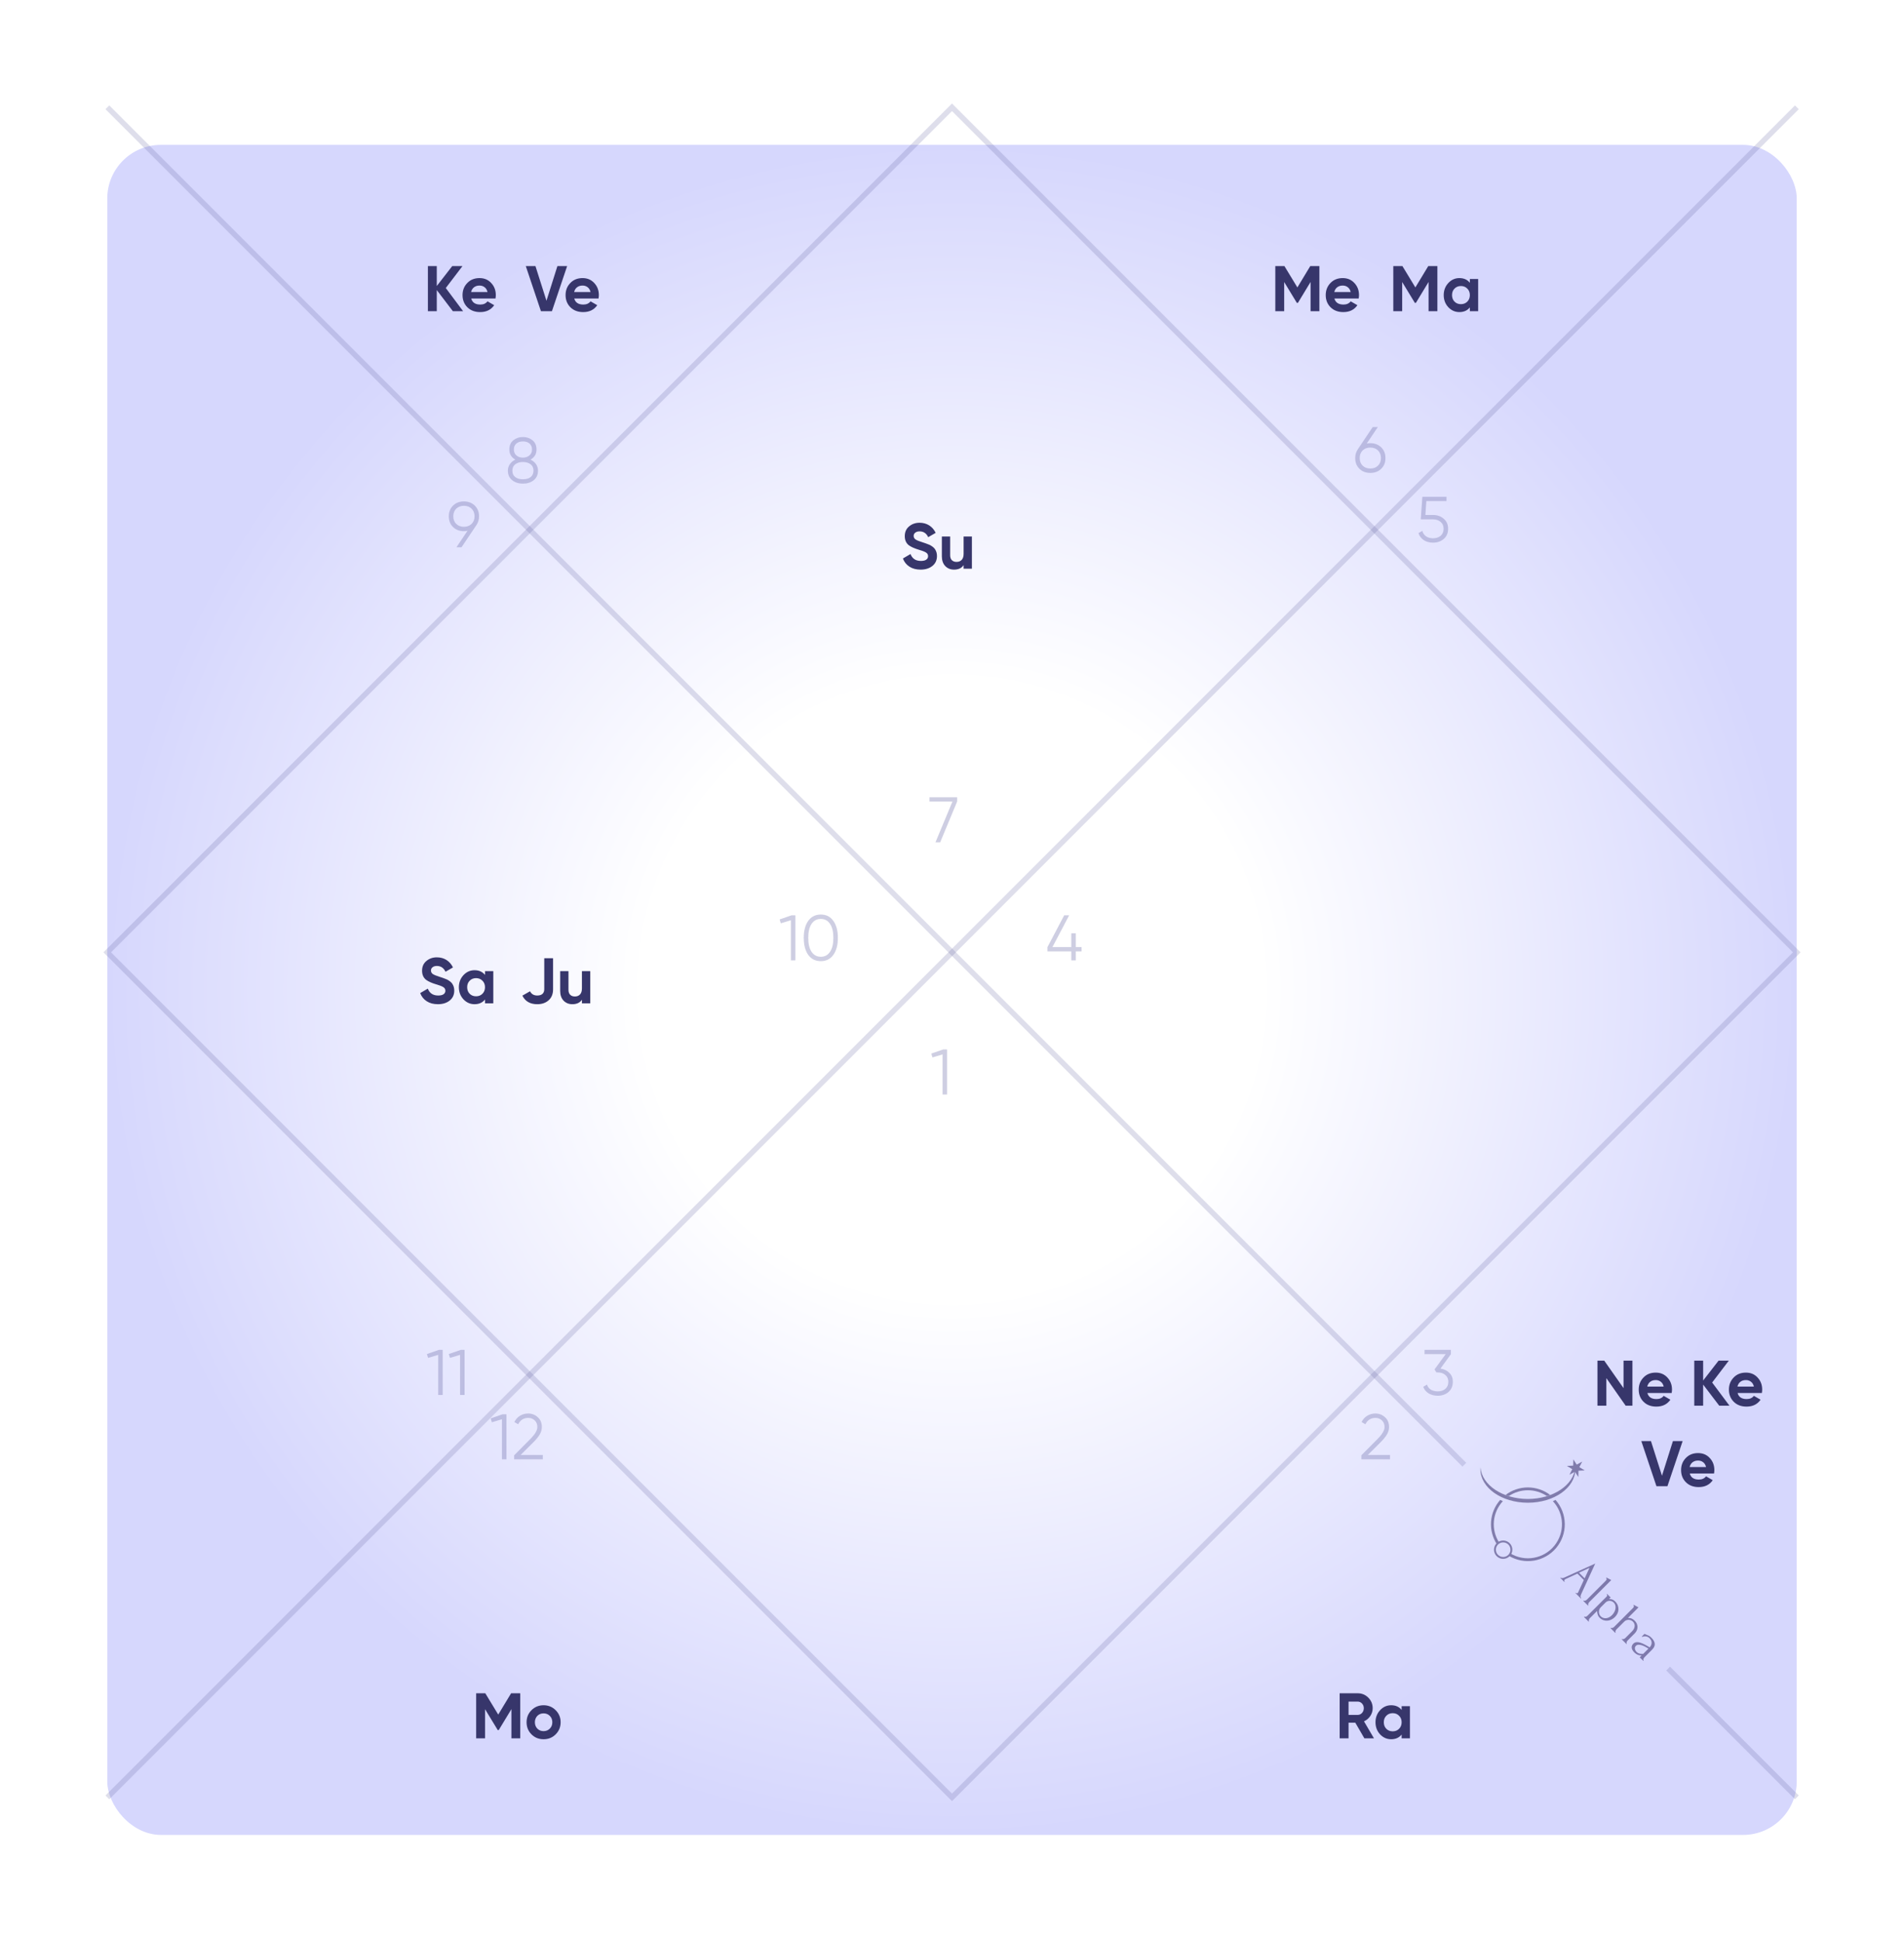 <svg width="355" height="362" viewBox="0 0 355 362" fill="none" xmlns="http://www.w3.org/2000/svg">
    <g filter="url(#filter0_dd_482_11781)">
        <rect x="20" y="20" width="315" height="315" rx="10" fill="url(#paint0_radial_482_11781)"/>
    </g>
    <g opacity="0.5">
        <path d="M284.87 279.385C280.151 279.385 276.296 276.784 276.037 273.507C276.028 273.624 276.022 273.74 276.022 273.857C276.022 277.297 279.984 280.086 284.87 280.086C289.756 280.086 293.717 277.297 293.717 273.857C293.717 273.74 293.712 273.624 293.703 273.507C293.444 276.784 289.588 279.385 284.87 279.385Z" fill="#261C5C"/>
        <path d="M281.313 278.846C282.363 278.137 283.602 277.757 284.87 277.757C286.138 277.757 287.377 278.137 288.427 278.846C288.634 278.782 288.836 278.712 289.034 278.638C287.838 277.727 286.375 277.233 284.87 277.233C283.365 277.233 281.902 277.727 280.705 278.638C280.903 278.713 281.106 278.782 281.313 278.846Z" fill="#261C5C"/>
        <path d="M293.343 272L293.978 272.98L295.003 272.417L294.47 273.456L295.472 274.06L294.303 274.119L294.28 275.286L293.644 274.305L292.619 274.869L293.152 273.83L292.15 273.226L293.319 273.167L293.343 272Z" fill="#261C5C"/>
        <path d="M280.267 290.543C279.929 290.544 279.598 290.444 279.316 290.256C279.035 290.069 278.815 289.803 278.685 289.491C278.556 289.179 278.522 288.836 278.587 288.505C278.653 288.174 278.816 287.87 279.055 287.631C279.294 287.392 279.599 287.229 279.931 287.163C280.263 287.097 280.607 287.131 280.919 287.26C281.232 287.389 281.499 287.608 281.687 287.889C281.875 288.169 281.976 288.499 281.976 288.837C281.975 289.289 281.795 289.722 281.475 290.042C281.154 290.362 280.72 290.542 280.267 290.543ZM280.267 287.48C279.998 287.479 279.735 287.559 279.511 287.708C279.287 287.856 279.112 288.068 279.009 288.316C278.906 288.564 278.878 288.837 278.931 289.1C278.983 289.364 279.112 289.606 279.303 289.796C279.493 289.986 279.735 290.115 279.999 290.168C280.263 290.22 280.537 290.193 280.785 290.091C281.034 289.988 281.247 289.814 281.396 289.591C281.546 289.368 281.625 289.105 281.625 288.837C281.625 288.477 281.482 288.133 281.227 287.878C280.973 287.624 280.627 287.481 280.267 287.48Z" fill="#261C5C"/>
        <path d="M279.512 287.502C278.756 286.322 278.415 284.925 278.541 283.53C278.667 282.135 279.253 280.821 280.207 279.794C280.038 279.72 279.873 279.642 279.711 279.561C278.717 280.684 278.118 282.101 278.009 283.596C277.899 285.091 278.283 286.58 279.103 287.836C279.219 287.702 279.358 287.589 279.512 287.502Z" fill="#261C5C"/>
        <path d="M290.028 279.561C289.867 279.643 289.702 279.72 289.532 279.793C290.572 280.911 291.173 282.365 291.225 283.889C291.277 285.412 290.777 286.904 289.816 288.09C288.855 289.275 287.497 290.075 285.993 290.343C284.488 290.61 282.937 290.327 281.624 289.546C281.542 289.703 281.433 289.845 281.302 289.965C282.708 290.819 284.374 291.141 285.997 290.874C287.621 290.606 289.095 289.767 290.151 288.507C291.207 287.248 291.775 285.653 291.753 284.011C291.73 282.37 291.118 280.79 290.028 279.561Z" fill="#261C5C"/>
        <path d="M293.814 296.852L293.849 296.888C293.959 296.997 294.063 297.002 294.164 296.902C294.203 296.862 294.235 296.815 294.259 296.765L295.303 294.489L294.104 293.29L291.875 294.326C291.83 294.347 291.788 294.375 291.752 294.409C291.699 294.457 291.666 294.524 291.66 294.596C291.658 294.624 291.661 294.653 291.67 294.679C291.678 294.706 291.693 294.73 291.712 294.751L291.746 294.785L291.678 294.853L290.918 294.093L290.986 294.025L291.022 294.061C291.061 294.093 291.106 294.116 291.155 294.128C291.203 294.14 291.254 294.14 291.303 294.13C291.438 294.114 291.57 294.076 291.694 294.019L297.43 291.423L294.831 297.081C294.77 297.208 294.726 297.343 294.698 297.481C294.682 297.542 294.682 297.606 294.698 297.667C294.714 297.729 294.746 297.785 294.791 297.83L294.825 297.864L294.757 297.932L293.745 296.921L293.814 296.852ZM294.401 293.124L295.458 294.181L296.359 292.226L294.401 293.124Z" fill="#261C5C"/>
        <path d="M295.196 298.372L295.264 298.304C295.282 298.321 295.303 298.336 295.327 298.345C295.35 298.354 295.375 298.359 295.4 298.358C295.457 298.358 295.514 298.35 295.568 298.335C295.627 298.318 295.682 298.292 295.733 298.26C295.78 298.229 295.825 298.193 295.866 298.153L299.362 294.657C299.437 294.583 299.499 294.498 299.547 294.404C299.592 294.313 299.56 294.208 299.451 294.089L299.519 294.021L300.421 294.5L296.317 298.605C296.277 298.645 296.242 298.69 296.211 298.738C296.178 298.789 296.152 298.844 296.136 298.902C296.12 298.955 296.111 299.01 296.108 299.066C296.107 299.091 296.111 299.116 296.12 299.139C296.129 299.162 296.143 299.183 296.16 299.2L296.092 299.268L295.196 298.372Z" fill="#261C5C"/>
        <path d="M301.125 298.469C301.35 298.683 301.526 298.944 301.64 299.234C301.733 299.484 301.774 299.751 301.76 300.017C301.744 300.275 301.676 300.528 301.559 300.759C301.442 300.994 301.287 301.208 301.101 301.394C300.918 301.577 300.707 301.73 300.476 301.848C300.247 301.967 299.996 302.041 299.738 302.066C299.476 302.09 299.212 302.058 298.962 301.973C298.679 301.871 298.424 301.704 298.216 301.486C298.067 301.332 297.957 301.144 297.894 300.939C297.821 300.718 297.781 300.488 297.777 300.255L296.439 301.593C296.399 301.634 296.363 301.679 296.333 301.727C296.299 301.777 296.273 301.833 296.256 301.891C296.241 301.945 296.232 302 296.229 302.056C296.227 302.08 296.231 302.105 296.24 302.128C296.249 302.151 296.263 302.171 296.281 302.189L296.212 302.257L295.323 301.368L295.391 301.299C295.409 301.315 295.429 301.328 295.451 301.336C295.473 301.344 295.497 301.348 295.52 301.347C295.578 301.348 295.635 301.341 295.691 301.326C295.749 301.309 295.805 301.284 295.855 301.251C295.903 301.22 295.948 301.184 295.988 301.144L299.446 297.687C299.487 297.646 299.527 297.606 299.565 297.567C299.599 297.53 299.626 297.488 299.644 297.441C299.66 297.397 299.664 297.349 299.656 297.303C299.642 297.242 299.611 297.186 299.568 297.14L299.635 297.073L300.305 297.744L300.005 298.045C300.204 298.026 300.405 298.052 300.593 298.121C300.794 298.197 300.975 298.315 301.125 298.469ZM298.456 301.263C298.603 301.408 298.784 301.514 298.982 301.571C299.165 301.621 299.357 301.631 299.543 301.599C299.732 301.567 299.914 301.501 300.08 301.405C300.254 301.305 300.413 301.182 300.555 301.04C300.718 300.876 300.859 300.689 300.971 300.487C301.081 300.292 301.158 300.081 301.199 299.861C301.238 299.654 301.234 299.441 301.188 299.235C301.148 299.065 301.068 298.906 300.955 298.771C300.842 298.637 300.7 298.53 300.539 298.46C300.412 298.404 300.274 298.374 300.135 298.371C299.994 298.369 299.854 298.393 299.721 298.442C299.579 298.497 299.451 298.583 299.345 298.693L298.457 299.581C298.339 299.696 298.249 299.838 298.195 299.994C298.143 300.142 298.119 300.298 298.123 300.456C298.127 300.608 298.16 300.759 298.219 300.9C298.274 301.035 298.354 301.158 298.454 301.262L298.456 301.263Z" fill="#261C5C"/>
        <path d="M303.473 305.759C303.433 305.8 303.397 305.844 303.367 305.892C303.333 305.943 303.308 305.998 303.292 306.057C303.276 306.11 303.267 306.165 303.264 306.221C303.263 306.246 303.267 306.27 303.276 306.293C303.285 306.316 303.298 306.337 303.316 306.354L303.248 306.422L302.365 305.539L302.433 305.471C302.45 305.487 302.471 305.5 302.493 305.508C302.515 305.516 302.539 305.52 302.562 305.519C302.619 305.519 302.676 305.511 302.73 305.495C302.789 305.479 302.844 305.453 302.895 305.42C302.942 305.389 302.987 305.354 303.028 305.314L304.299 304.043C304.448 303.899 304.571 303.73 304.661 303.544C304.735 303.39 304.776 303.222 304.783 303.052C304.789 302.899 304.761 302.748 304.701 302.607C304.588 302.339 304.374 302.125 304.105 302.011C303.972 301.953 303.83 301.919 303.685 301.912C303.537 301.906 303.389 301.928 303.249 301.978C303.099 302.03 302.964 302.117 302.853 302.23L301.398 303.684C301.359 303.725 301.323 303.77 301.292 303.818C301.259 303.868 301.234 303.924 301.217 303.982C301.202 304.036 301.193 304.091 301.19 304.146C301.188 304.171 301.192 304.196 301.201 304.219C301.21 304.242 301.224 304.262 301.241 304.28L301.173 304.348L300.283 303.458L300.351 303.39C300.369 303.406 300.389 303.419 300.412 303.427C300.434 303.435 300.458 303.439 300.481 303.438C300.538 303.438 300.594 303.429 300.649 303.414C300.707 303.398 300.763 303.372 300.813 303.339C300.861 303.308 300.906 303.273 300.947 303.233L304.436 299.743C304.511 299.67 304.573 299.584 304.62 299.49C304.666 299.399 304.636 299.297 304.531 299.182L304.6 299.114L305.496 299.586L303.522 301.561C303.604 301.557 303.685 301.559 303.767 301.567C303.871 301.574 303.973 301.593 304.073 301.622C304.192 301.66 304.306 301.711 304.412 301.775C304.547 301.856 304.672 301.955 304.781 302.069C304.975 302.252 305.125 302.476 305.22 302.725C305.295 302.935 305.325 303.158 305.306 303.379C305.287 303.586 305.229 303.787 305.133 303.97C305.043 304.144 304.927 304.302 304.789 304.44L303.473 305.759Z" fill="#261C5C"/>
        <path d="M305.725 308.901L306.074 308.553L306.005 308.552C305.779 308.552 305.555 308.509 305.345 308.425C304.929 308.232 304.584 307.915 304.356 307.518C304.283 307.384 304.24 307.236 304.229 307.084C304.221 306.95 304.244 306.817 304.297 306.694C304.349 306.573 304.425 306.462 304.519 306.369C304.662 306.22 304.85 306.121 305.054 306.085C305.281 306.053 305.513 306.071 305.733 306.138C306.022 306.222 306.303 306.334 306.569 306.473C306.875 306.628 307.213 306.818 307.582 307.042C307.73 306.89 307.84 306.704 307.903 306.501C307.947 306.345 307.957 306.181 307.933 306.02C307.911 305.879 307.861 305.743 307.784 305.621C307.722 305.521 307.65 305.428 307.569 305.343C307.464 305.233 307.338 305.145 307.199 305.084C307.081 305.033 306.956 305.002 306.827 304.991C306.71 304.982 306.591 304.987 306.475 305.008C306.374 305.026 306.275 305.052 306.178 305.086L306.115 305.023L306.616 304.522C306.657 304.554 306.703 304.577 306.753 304.591C306.812 304.611 306.869 304.635 306.924 304.663C307.02 304.704 307.153 304.758 307.325 304.825C307.543 304.925 307.74 305.068 307.902 305.246C308.117 305.446 308.292 305.685 308.417 305.951C308.504 306.142 308.541 306.351 308.526 306.561C308.505 306.749 308.44 306.929 308.335 307.087C308.226 307.25 308.101 307.402 307.963 307.54L306.611 308.893C306.521 308.982 306.455 309.091 306.417 309.212C306.397 309.258 306.39 309.31 306.398 309.36C306.406 309.411 306.428 309.458 306.462 309.496L306.394 309.564L305.725 308.901ZM306.375 308.252L307.351 307.276L307.268 307.221C307.132 307.138 306.963 307.04 306.759 306.929C306.559 306.819 306.35 306.728 306.133 306.658C305.932 306.592 305.722 306.557 305.51 306.555C305.418 306.552 305.326 306.568 305.24 306.602C305.155 306.636 305.077 306.687 305.012 306.753C304.941 306.822 304.887 306.907 304.855 307C304.823 307.094 304.814 307.194 304.828 307.293C304.861 307.527 304.975 307.742 305.15 307.902C305.285 308.043 305.457 308.146 305.645 308.199C305.832 308.248 306.024 308.267 306.216 308.257L306.375 308.252Z" fill="#261C5C"/>
    </g>
    <rect x="177.5" y="20" width="222.739" height="222.739" transform="rotate(45 177.5 20)" stroke="#5C5B9F" stroke-opacity="0.2"/>
    <path d="M20.023 20L273.022 273" stroke="#5C5B9F" stroke-opacity="0.2"/>
    <path d="M311.022 311L335.022 335" stroke="#5C5B9F" stroke-opacity="0.2"/>
    <path d="M335.022 20L20.023 335" stroke="#5C5B9F" stroke-opacity="0.2"/>
    <path opacity="0.3" d="M200.58 176.528H201.66V177.32H200.58V179H199.74V177.32H195.3V176.528L198.42 170.6H199.344L196.224 176.528H199.74V173.96H200.58V176.528Z" fill="#5C5B9F"/>
    <path opacity="0.3" d="M265.764 95.984H267.18C267.972 95.984 268.636 96.216 269.172 96.68C269.724 97.136 270 97.764 270 98.564C270 99.356 269.724 99.988 269.172 100.46C268.636 100.916 267.972 101.144 267.18 101.144C266.532 101.144 265.96 100.988 265.464 100.676C264.976 100.356 264.648 99.916 264.48 99.356L265.188 98.948C265.308 99.388 265.544 99.728 265.896 99.968C266.248 100.208 266.676 100.328 267.18 100.328C267.772 100.328 268.248 100.172 268.608 99.86C268.976 99.54 269.16 99.108 269.16 98.564C269.16 98.02 268.976 97.592 268.608 97.28C268.248 96.96 267.772 96.8 267.18 96.8H264.9L265.2 92.6H269.7V93.392H265.944L265.764 95.984Z" fill="#5C5B9F"/>
    <path opacity="0.3" d="M270.52 252.392L268.564 255.092C269.228 255.172 269.78 255.432 270.22 255.872C270.66 256.288 270.88 256.852 270.88 257.564C270.88 258.356 270.604 258.988 270.052 259.46C269.516 259.916 268.852 260.144 268.06 260.144C267.428 260.144 266.868 260 266.38 259.712C265.892 259.416 265.552 259.004 265.36 258.476L266.056 258.068C266.192 258.476 266.432 258.788 266.776 259.004C267.128 259.22 267.556 259.328 268.06 259.328C268.652 259.328 269.128 259.172 269.488 258.86C269.856 258.54 270.04 258.108 270.04 257.564C270.04 257.02 269.856 256.592 269.488 256.28C269.128 255.96 268.652 255.8 268.06 255.8V255.788L268.048 255.8H267.82L267.46 255.248L269.548 252.392H265.6V251.6H270.52V252.392Z" fill="#5C5B9F"/>
    <path opacity="0.3" d="M145.362 171.368L147.582 170.6H148.302V179H147.462V171.524L145.578 172.088L145.362 171.368ZM155.38 177.968C154.828 178.752 154.048 179.144 153.04 179.144C152.04 179.144 151.256 178.752 150.688 177.968C150.136 177.176 149.86 176.12 149.86 174.8C149.86 173.472 150.136 172.42 150.688 171.644C151.256 170.852 152.04 170.456 153.04 170.456C154.048 170.456 154.828 170.852 155.38 171.644C155.94 172.42 156.22 173.472 156.22 174.8C156.22 176.128 155.94 177.184 155.38 177.968ZM151.312 177.404C151.736 178.02 152.312 178.328 153.04 178.328C153.776 178.328 154.348 178.02 154.756 177.404C155.172 176.796 155.38 175.928 155.38 174.8C155.38 173.672 155.172 172.804 154.756 172.196C154.348 171.58 153.776 171.272 153.04 171.272C152.312 171.272 151.736 171.58 151.312 172.196C150.904 172.812 150.7 173.68 150.7 174.8C150.7 175.92 150.904 176.788 151.312 177.404Z" fill="#5C5B9F"/>
    <path opacity="0.3" d="M89.318 96.228C89.318 96.86 89.146 97.42 88.802 97.908L86.054 102H85.106L87.17 98.928C86.954 98.976 86.73 99 86.498 99C85.666 99 84.99 98.744 84.47 98.232C83.942 97.72 83.678 97.052 83.678 96.228C83.678 95.42 83.942 94.756 84.47 94.236C85.006 93.716 85.682 93.456 86.498 93.456C87.314 93.456 87.99 93.716 88.526 94.236C89.054 94.756 89.318 95.42 89.318 96.228ZM85.058 94.812C84.698 95.172 84.518 95.644 84.518 96.228C84.518 96.812 84.698 97.284 85.058 97.644C85.434 98.004 85.914 98.184 86.498 98.184C87.09 98.184 87.566 98.004 87.926 97.644C88.294 97.284 88.478 96.812 88.478 96.228C88.478 95.644 88.294 95.172 87.926 94.812C87.566 94.452 87.09 94.272 86.498 94.272C85.914 94.272 85.434 94.452 85.058 94.812Z" fill="#5C5B9F"/>
    <path opacity="0.3" d="M79.602 252.368L81.822 251.6H82.542V260H81.702V252.524L79.818 253.088L79.602 252.368ZM83.68 252.368L85.9 251.6H86.62V260H85.78V252.524L83.896 253.088L83.68 252.368Z" fill="#5C5B9F"/>
    <path opacity="0.3" d="M173.299 149.392V148.6H178.459V149.392L175.291 157H174.415L177.583 149.392H173.299Z" fill="#5C5B9F"/>
    <path opacity="0.3" d="M98.917 85.668C99.349 85.868 99.689 86.148 99.937 86.508C100.185 86.868 100.309 87.272 100.309 87.72C100.309 88.48 100.041 89.076 99.505 89.508C98.961 89.932 98.293 90.144 97.501 90.144C96.709 90.144 96.041 89.932 95.497 89.508C94.961 89.076 94.693 88.48 94.693 87.72C94.693 87.272 94.817 86.868 95.065 86.508C95.313 86.148 95.653 85.868 96.085 85.668C95.341 85.244 94.969 84.616 94.969 83.784C94.969 83.032 95.217 82.456 95.713 82.056C96.225 81.656 96.821 81.456 97.501 81.456C98.189 81.456 98.781 81.656 99.277 82.056C99.781 82.456 100.033 83.032 100.033 83.784C100.033 84.616 99.661 85.244 98.917 85.668ZM95.809 83.784C95.809 84.248 95.969 84.616 96.289 84.888C96.617 85.16 97.021 85.296 97.501 85.296C97.981 85.296 98.381 85.16 98.701 84.888C99.029 84.616 99.193 84.248 99.193 83.784C99.193 83.296 99.037 82.924 98.725 82.668C98.413 82.404 98.005 82.272 97.501 82.272C96.997 82.272 96.589 82.404 96.277 82.668C95.965 82.924 95.809 83.296 95.809 83.784ZM96.073 88.92C96.425 89.192 96.901 89.328 97.501 89.328C98.101 89.328 98.577 89.192 98.929 88.92C99.289 88.64 99.469 88.24 99.469 87.72C99.469 87.208 99.289 86.812 98.929 86.532C98.561 86.252 98.085 86.112 97.501 86.112C96.917 86.112 96.441 86.252 96.073 86.532C95.713 86.812 95.533 87.208 95.533 87.72C95.533 88.248 95.713 88.648 96.073 88.92Z" fill="#5C5B9F"/>
    <path opacity="0.3" d="M255.498 82.6C256.314 82.6 256.99 82.86 257.526 83.38C258.054 83.9 258.318 84.564 258.318 85.372C258.318 86.196 258.054 86.864 257.526 87.376C257.006 87.888 256.33 88.144 255.498 88.144C254.666 88.144 253.99 87.888 253.47 87.376C252.942 86.864 252.678 86.196 252.678 85.372C252.678 84.74 252.85 84.18 253.194 83.692L255.942 79.6H256.89L254.826 82.672C255.042 82.624 255.266 82.6 255.498 82.6ZM254.058 86.788C254.434 87.148 254.914 87.328 255.498 87.328C256.09 87.328 256.566 87.148 256.926 86.788C257.294 86.428 257.478 85.956 257.478 85.372C257.478 84.788 257.294 84.316 256.926 83.956C256.566 83.596 256.09 83.416 255.498 83.416C254.914 83.416 254.434 83.596 254.058 83.956C253.698 84.316 253.518 84.788 253.518 85.372C253.518 85.956 253.698 86.428 254.058 86.788Z" fill="#5C5B9F"/>
    <path opacity="0.3" d="M173.641 196.368L175.861 195.6H176.581V204H175.741V196.524L173.857 197.088L173.641 196.368Z" fill="#5C5B9F"/>
    <path opacity="0.3" d="M259.168 272H253.828V271.244L256.852 268.196C257.716 267.332 258.148 266.592 258.148 265.976C258.148 265.456 257.984 265.044 257.656 264.74C257.336 264.428 256.936 264.272 256.456 264.272C255.6 264.272 254.972 264.668 254.572 265.46L253.864 265.04C254.12 264.528 254.476 264.136 254.932 263.864C255.388 263.592 255.896 263.456 256.456 263.456C257.128 263.456 257.716 263.684 258.22 264.14C258.732 264.58 258.988 265.192 258.988 265.976C258.988 266.44 258.86 266.896 258.604 267.344C258.348 267.784 257.956 268.268 257.428 268.796L255.028 271.184H259.168V272Z" fill="#5C5B9F"/>
    <path opacity="0.3" d="M91.489 264.368L93.709 263.6H94.429V272H93.589V264.524L91.705 265.088L91.489 264.368ZM101.207 272H95.867V271.244L98.891 268.196C99.755 267.332 100.187 266.592 100.187 265.976C100.187 265.456 100.023 265.044 99.695 264.74C99.375 264.428 98.975 264.272 98.495 264.272C97.639 264.272 97.011 264.668 96.611 265.46L95.903 265.04C96.159 264.528 96.515 264.136 96.971 263.864C97.427 263.592 97.935 263.456 98.495 263.456C99.167 263.456 99.755 263.684 100.259 264.14C100.771 264.58 101.027 265.192 101.027 265.976C101.027 266.44 100.899 266.896 100.643 267.344C100.387 267.784 99.995 268.268 99.467 268.796L97.067 271.184H101.207V272Z" fill="#5C5B9F"/>
    <path d="M81.648 187.168C80.824 187.168 80.128 186.984 79.56 186.616C78.992 186.248 78.588 185.74 78.348 185.092L79.764 184.264C80.092 185.12 80.736 185.548 81.696 185.548C82.144 185.548 82.48 185.468 82.704 185.308C82.928 185.148 83.04 184.932 83.04 184.66C83.04 184.364 82.908 184.136 82.644 183.976C82.38 183.808 81.908 183.628 81.228 183.436C80.492 183.212 79.912 182.952 79.488 182.656C78.96 182.264 78.696 181.688 78.696 180.928C78.696 180.16 78.964 179.556 79.5 179.116C80.036 178.66 80.688 178.432 81.456 178.432C82.128 178.432 82.724 178.596 83.244 178.924C83.764 179.252 84.168 179.716 84.456 180.316L83.064 181.12C82.728 180.4 82.192 180.04 81.456 180.04C81.12 180.04 80.852 180.12 80.652 180.28C80.452 180.432 80.352 180.632 80.352 180.88C80.352 181.144 80.46 181.36 80.676 181.528C80.916 181.696 81.34 181.872 81.948 182.056L82.524 182.248C82.628 182.28 82.808 182.348 83.064 182.452C83.304 182.54 83.48 182.624 83.592 182.704C83.984 182.944 84.248 183.192 84.384 183.448C84.592 183.784 84.696 184.18 84.696 184.636C84.696 185.412 84.412 186.028 83.844 186.484C83.276 186.94 82.544 187.168 81.648 187.168ZM90.428 181.708V181H91.976V187H90.428V186.292C89.964 186.876 89.312 187.168 88.472 187.168C87.672 187.168 86.984 186.864 86.408 186.256C85.84 185.64 85.556 184.888 85.556 184C85.556 183.12 85.84 182.372 86.408 181.756C86.984 181.14 87.672 180.832 88.472 180.832C89.312 180.832 89.964 181.124 90.428 181.708ZM87.572 185.224C87.884 185.536 88.28 185.692 88.76 185.692C89.24 185.692 89.636 185.536 89.948 185.224C90.268 184.904 90.428 184.496 90.428 184C90.428 183.504 90.268 183.1 89.948 182.788C89.636 182.468 89.24 182.308 88.76 182.308C88.28 182.308 87.884 182.468 87.572 182.788C87.26 183.1 87.104 183.504 87.104 184C87.104 184.496 87.26 184.904 87.572 185.224Z" fill="#37366B"/>
    <path d="M302.708 258.724V253.6H304.364V262H303.104L299.504 256.864V262H297.848V253.6H299.108L302.708 258.724ZM311.683 259.636H307.159C307.359 260.388 307.923 260.764 308.851 260.764C309.443 260.764 309.891 260.564 310.195 260.164L311.443 260.884C310.851 261.74 309.979 262.168 308.827 262.168C307.835 262.168 307.039 261.868 306.439 261.268C305.839 260.668 305.539 259.912 305.539 259C305.539 258.104 305.835 257.352 306.427 256.744C307.011 256.136 307.771 255.832 308.707 255.832C309.595 255.832 310.319 256.136 310.879 256.744C311.455 257.352 311.743 258.104 311.743 259C311.743 259.168 311.723 259.38 311.683 259.636ZM307.135 258.436H310.195C310.107 258.044 309.927 257.744 309.655 257.536C309.391 257.328 309.075 257.224 308.707 257.224C308.291 257.224 307.947 257.332 307.675 257.548C307.403 257.756 307.223 258.052 307.135 258.436ZM319.231 257.68L322.459 262H320.551L317.551 258.064V262H315.895V253.6H317.551V257.308L320.431 253.6H322.339L319.231 257.68ZM328.499 259.636H323.975C324.175 260.388 324.739 260.764 325.667 260.764C326.259 260.764 326.707 260.564 327.011 260.164L328.259 260.884C327.667 261.74 326.795 262.168 325.643 262.168C324.651 262.168 323.855 261.868 323.255 261.268C322.655 260.668 322.355 259.912 322.355 259C322.355 258.104 322.651 257.352 323.243 256.744C323.827 256.136 324.587 255.832 325.523 255.832C326.411 255.832 327.135 256.136 327.695 256.744C328.271 257.352 328.559 258.104 328.559 259C328.559 259.168 328.539 259.38 328.499 259.636ZM323.951 258.436H327.011C326.923 258.044 326.743 257.744 326.471 257.536C326.207 257.328 325.891 257.224 325.523 257.224C325.107 257.224 324.763 257.332 324.491 257.548C324.219 257.756 324.039 258.052 323.951 258.436ZM310.894 277H308.842L306.022 268.6H307.822L309.874 275.056L311.914 268.6H313.726L310.894 277ZM319.581 274.636H315.057C315.257 275.388 315.821 275.764 316.749 275.764C317.341 275.764 317.789 275.564 318.093 275.164L319.341 275.884C318.749 276.74 317.877 277.168 316.725 277.168C315.733 277.168 314.937 276.868 314.337 276.268C313.737 275.668 313.437 274.912 313.437 274C313.437 273.104 313.733 272.352 314.325 271.744C314.909 271.136 315.669 270.832 316.605 270.832C317.493 270.832 318.217 271.136 318.777 271.744C319.353 272.352 319.641 273.104 319.641 274C319.641 274.168 319.621 274.38 319.581 274.636ZM315.033 273.436H318.093C318.005 273.044 317.825 272.744 317.553 272.536C317.289 272.328 316.973 272.224 316.605 272.224C316.189 272.224 315.845 272.332 315.573 272.548C315.301 272.756 315.121 273.052 315.033 273.436Z" fill="#37366B"/>
    <path d="M95.296 315.6H97V324H95.356V318.552L92.992 322.452H92.8L90.436 318.564V324H88.78V315.6H90.484L92.896 319.572L95.296 315.6ZM103.605 323.256C102.997 323.864 102.245 324.168 101.349 324.168C100.453 324.168 99.701 323.864 99.093 323.256C98.485 322.648 98.181 321.896 98.181 321C98.181 320.112 98.485 319.364 99.093 318.756C99.709 318.14 100.461 317.832 101.349 317.832C102.237 317.832 102.989 318.14 103.605 318.756C104.221 319.372 104.529 320.12 104.529 321C104.529 321.888 104.221 322.64 103.605 323.256ZM100.185 322.188C100.497 322.5 100.885 322.656 101.349 322.656C101.813 322.656 102.201 322.5 102.513 322.188C102.825 321.876 102.981 321.48 102.981 321C102.981 320.52 102.825 320.124 102.513 319.812C102.201 319.5 101.813 319.344 101.349 319.344C100.885 319.344 100.497 319.5 100.185 319.812C99.881 320.132 99.729 320.528 99.729 321C99.729 321.472 99.881 321.868 100.185 322.188Z" fill="#37366B"/>
    <path d="M256.176 324H254.388L252.696 321.084H251.436V324H249.78V315.6H253.14C253.916 315.6 254.576 315.872 255.12 316.416C255.664 316.96 255.936 317.616 255.936 318.384C255.936 318.904 255.788 319.388 255.492 319.836C255.196 320.276 254.804 320.608 254.316 320.832L256.176 324ZM253.14 317.148H251.436V319.632H253.14C253.452 319.632 253.72 319.512 253.944 319.272C254.168 319.024 254.28 318.728 254.28 318.384C254.28 318.04 254.168 317.748 253.944 317.508C253.72 317.268 253.452 317.148 253.14 317.148ZM261.334 318.708V318H262.882V324H261.334V323.292C260.87 323.876 260.218 324.168 259.378 324.168C258.578 324.168 257.89 323.864 257.314 323.256C256.746 322.64 256.462 321.888 256.462 321C256.462 320.12 256.746 319.372 257.314 318.756C257.89 318.14 258.578 317.832 259.378 317.832C260.218 317.832 260.87 318.124 261.334 318.708ZM258.478 322.224C258.79 322.536 259.186 322.692 259.666 322.692C260.146 322.692 260.542 322.536 260.854 322.224C261.174 321.904 261.334 321.496 261.334 321C261.334 320.504 261.174 320.1 260.854 319.788C260.542 319.468 260.146 319.308 259.666 319.308C259.186 319.308 258.79 319.468 258.478 319.788C258.166 320.1 258.01 320.504 258.01 321C258.01 321.496 258.166 321.904 258.478 322.224Z" fill="#37366B"/>
    <path d="M83.116 53.68L86.344 58H84.436L81.436 54.064V58H79.78V49.6H81.436V53.308L84.316 49.6H86.224L83.116 53.68ZM92.384 55.636H87.86C88.06 56.388 88.624 56.764 89.552 56.764C90.144 56.764 90.592 56.564 90.896 56.164L92.144 56.884C91.552 57.74 90.68 58.168 89.528 58.168C88.536 58.168 87.74 57.868 87.14 57.268C86.54 56.668 86.24 55.912 86.24 55C86.24 54.104 86.536 53.352 87.128 52.744C87.712 52.136 88.472 51.832 89.408 51.832C90.296 51.832 91.02 52.136 91.58 52.744C92.156 53.352 92.444 54.104 92.444 55C92.444 55.168 92.424 55.38 92.384 55.636ZM87.836 54.436H90.896C90.808 54.044 90.628 53.744 90.356 53.536C90.092 53.328 89.776 53.224 89.408 53.224C88.992 53.224 88.648 53.332 88.376 53.548C88.104 53.756 87.924 54.052 87.836 54.436Z" fill="#37366B"/>
    <path d="M244.296 49.6H246V58H244.356V52.552L241.992 56.452H241.8L239.436 52.564V58H237.78V49.6H239.484L241.896 53.572L244.296 49.6ZM253.325 55.636H248.801C249.001 56.388 249.565 56.764 250.493 56.764C251.085 56.764 251.533 56.564 251.837 56.164L253.085 56.884C252.493 57.74 251.621 58.168 250.469 58.168C249.477 58.168 248.681 57.868 248.081 57.268C247.481 56.668 247.181 55.912 247.181 55C247.181 54.104 247.477 53.352 248.069 52.744C248.653 52.136 249.413 51.832 250.349 51.832C251.237 51.832 251.961 52.136 252.521 52.744C253.097 53.352 253.385 54.104 253.385 55C253.385 55.168 253.365 55.38 253.325 55.636ZM248.777 54.436H251.837C251.749 54.044 251.569 53.744 251.297 53.536C251.033 53.328 250.717 53.224 250.349 53.224C249.933 53.224 249.589 53.332 249.317 53.548C249.045 53.756 248.865 54.052 248.777 54.436Z" fill="#37366B"/>
    <path d="M266.296 49.6H268V58H266.356V52.552L263.992 56.452H263.8L261.436 52.564V58H259.78V49.6H261.484L263.896 53.572L266.296 49.6ZM274.053 52.708V52H275.601V58H274.053V57.292C273.589 57.876 272.937 58.168 272.097 58.168C271.297 58.168 270.609 57.864 270.033 57.256C269.465 56.64 269.181 55.888 269.181 55C269.181 54.12 269.465 53.372 270.033 52.756C270.609 52.14 271.297 51.832 272.097 51.832C272.937 51.832 273.589 52.124 274.053 52.708ZM271.197 56.224C271.509 56.536 271.905 56.692 272.385 56.692C272.865 56.692 273.261 56.536 273.573 56.224C273.893 55.904 274.053 55.496 274.053 55C274.053 54.504 273.893 54.1 273.573 53.788C273.261 53.468 272.865 53.308 272.385 53.308C271.905 53.308 271.509 53.468 271.197 53.788C270.885 54.1 270.729 54.504 270.729 55C270.729 55.496 270.885 55.904 271.197 56.224Z" fill="#37366B"/>
    <path d="M171.648 106.168C170.824 106.168 170.128 105.984 169.56 105.616C168.992 105.248 168.588 104.74 168.348 104.092L169.764 103.264C170.092 104.12 170.736 104.548 171.696 104.548C172.144 104.548 172.48 104.468 172.704 104.308C172.928 104.148 173.04 103.932 173.04 103.66C173.04 103.364 172.908 103.136 172.644 102.976C172.38 102.808 171.908 102.628 171.228 102.436C170.492 102.212 169.912 101.952 169.488 101.656C168.96 101.264 168.696 100.688 168.696 99.928C168.696 99.16 168.964 98.556 169.5 98.116C170.036 97.66 170.688 97.432 171.456 97.432C172.128 97.432 172.724 97.596 173.244 97.924C173.764 98.252 174.168 98.716 174.456 99.316L173.064 100.12C172.728 99.4 172.192 99.04 171.456 99.04C171.12 99.04 170.852 99.12 170.652 99.28C170.452 99.432 170.352 99.632 170.352 99.88C170.352 100.144 170.46 100.36 170.676 100.528C170.916 100.696 171.34 100.872 171.948 101.056L172.524 101.248C172.628 101.28 172.808 101.348 173.064 101.452C173.304 101.54 173.48 101.624 173.592 101.704C173.984 101.944 174.248 102.192 174.384 102.448C174.592 102.784 174.696 103.18 174.696 103.636C174.696 104.412 174.412 105.028 173.844 105.484C173.276 105.94 172.544 106.168 171.648 106.168ZM179.664 103.24V100H181.212V106H179.664V105.328C179.296 105.888 178.7 106.168 177.876 106.168C177.22 106.168 176.676 105.948 176.244 105.508C175.82 105.06 175.608 104.452 175.608 103.684V100H177.156V103.492C177.156 103.884 177.26 104.188 177.468 104.404C177.684 104.62 177.976 104.728 178.344 104.728C178.752 104.728 179.072 104.604 179.304 104.356C179.544 104.1 179.664 103.728 179.664 103.24Z" fill="#37366B"/>
    <path d="M102.908 58H100.856L98.036 49.6H99.836L101.888 56.056L103.928 49.6H105.74L102.908 58ZM111.595 55.636H107.071C107.271 56.388 107.835 56.764 108.763 56.764C109.355 56.764 109.803 56.564 110.107 56.164L111.355 56.884C110.763 57.74 109.891 58.168 108.739 58.168C107.747 58.168 106.951 57.868 106.351 57.268C105.751 56.668 105.451 55.912 105.451 55C105.451 54.104 105.747 53.352 106.339 52.744C106.923 52.136 107.683 51.832 108.619 51.832C109.507 51.832 110.231 52.136 110.791 52.744C111.367 53.352 111.655 54.104 111.655 55C111.655 55.168 111.635 55.38 111.595 55.636ZM107.047 54.436H110.107C110.019 54.044 109.839 53.744 109.567 53.536C109.303 53.328 108.987 53.224 108.619 53.224C108.203 53.224 107.859 53.332 107.587 53.548C107.315 53.756 107.135 54.052 107.047 54.436Z" fill="#37366B"/>
    <path d="M100.168 187.168C98.848 187.168 97.924 186.636 97.396 185.572L98.824 184.756C99.088 185.284 99.536 185.548 100.168 185.548C100.6 185.548 100.924 185.448 101.14 185.248C101.364 185.04 101.476 184.752 101.476 184.384V178.6H103.12V184.384C103.12 185.264 102.844 185.948 102.292 186.436C101.748 186.924 101.04 187.168 100.168 187.168ZM108.5 184.24V181H110.048V187H108.5V186.328C108.132 186.888 107.536 187.168 106.712 187.168C106.056 187.168 105.512 186.948 105.08 186.508C104.656 186.06 104.444 185.452 104.444 184.684V181H105.992V184.492C105.992 184.884 106.096 185.188 106.304 185.404C106.52 185.62 106.812 185.728 107.18 185.728C107.588 185.728 107.908 185.604 108.14 185.356C108.38 185.1 108.5 184.728 108.5 184.24Z" fill="#37366B"/>
    <defs>
        <filter id="filter0_dd_482_11781" x="0" y="0" width="355" height="362" filterUnits="userSpaceOnUse" color-interpolation-filters="sRGB">
            <feFlood flood-opacity="0" result="BackgroundImageFix"/>
            <feColorMatrix in="SourceAlpha" type="matrix" values="0 0 0 0 0 0 0 0 0 0 0 0 0 0 0 0 0 0 127 0" result="hardAlpha"/>
            <feOffset dy="7"/>
            <feGaussianBlur stdDeviation="10"/>
            <feColorMatrix type="matrix" values="0 0 0 0 0.216 0 0 0 0 0.212 0 0 0 0 0.42 0 0 0 1 0"/>
            <feBlend mode="normal" in2="BackgroundImageFix" result="effect1_dropShadow_482_11781"/>
            <feColorMatrix in="SourceAlpha" type="matrix" values="0 0 0 0 0 0 0 0 0 0 0 0 0 0 0 0 0 0 127 0" result="hardAlpha"/>
            <feOffset/>
            <feGaussianBlur stdDeviation="10"/>
            <feColorMatrix type="matrix" values="0 0 0 0 0.839 0 0 0 0 0.847 0 0 0 0 0.992 0 0 0 1 0"/>
            <feBlend mode="normal" in2="effect1_dropShadow_482_11781" result="effect2_dropShadow_482_11781"/>
            <feBlend mode="normal" in="SourceGraphic" in2="effect2_dropShadow_482_11781" result="shape"/>
        </filter>
        <radialGradient id="paint0_radial_482_11781" cx="0" cy="0" r="1" gradientUnits="userSpaceOnUse" gradientTransform="translate(177.5 177.5) rotate(90) scale(157.5)">
            <stop offset="0.365" stop-color="white"/>
            <stop offset="1" stop-color="#D6D7FD"/>
        </radialGradient>
    </defs>
</svg>
